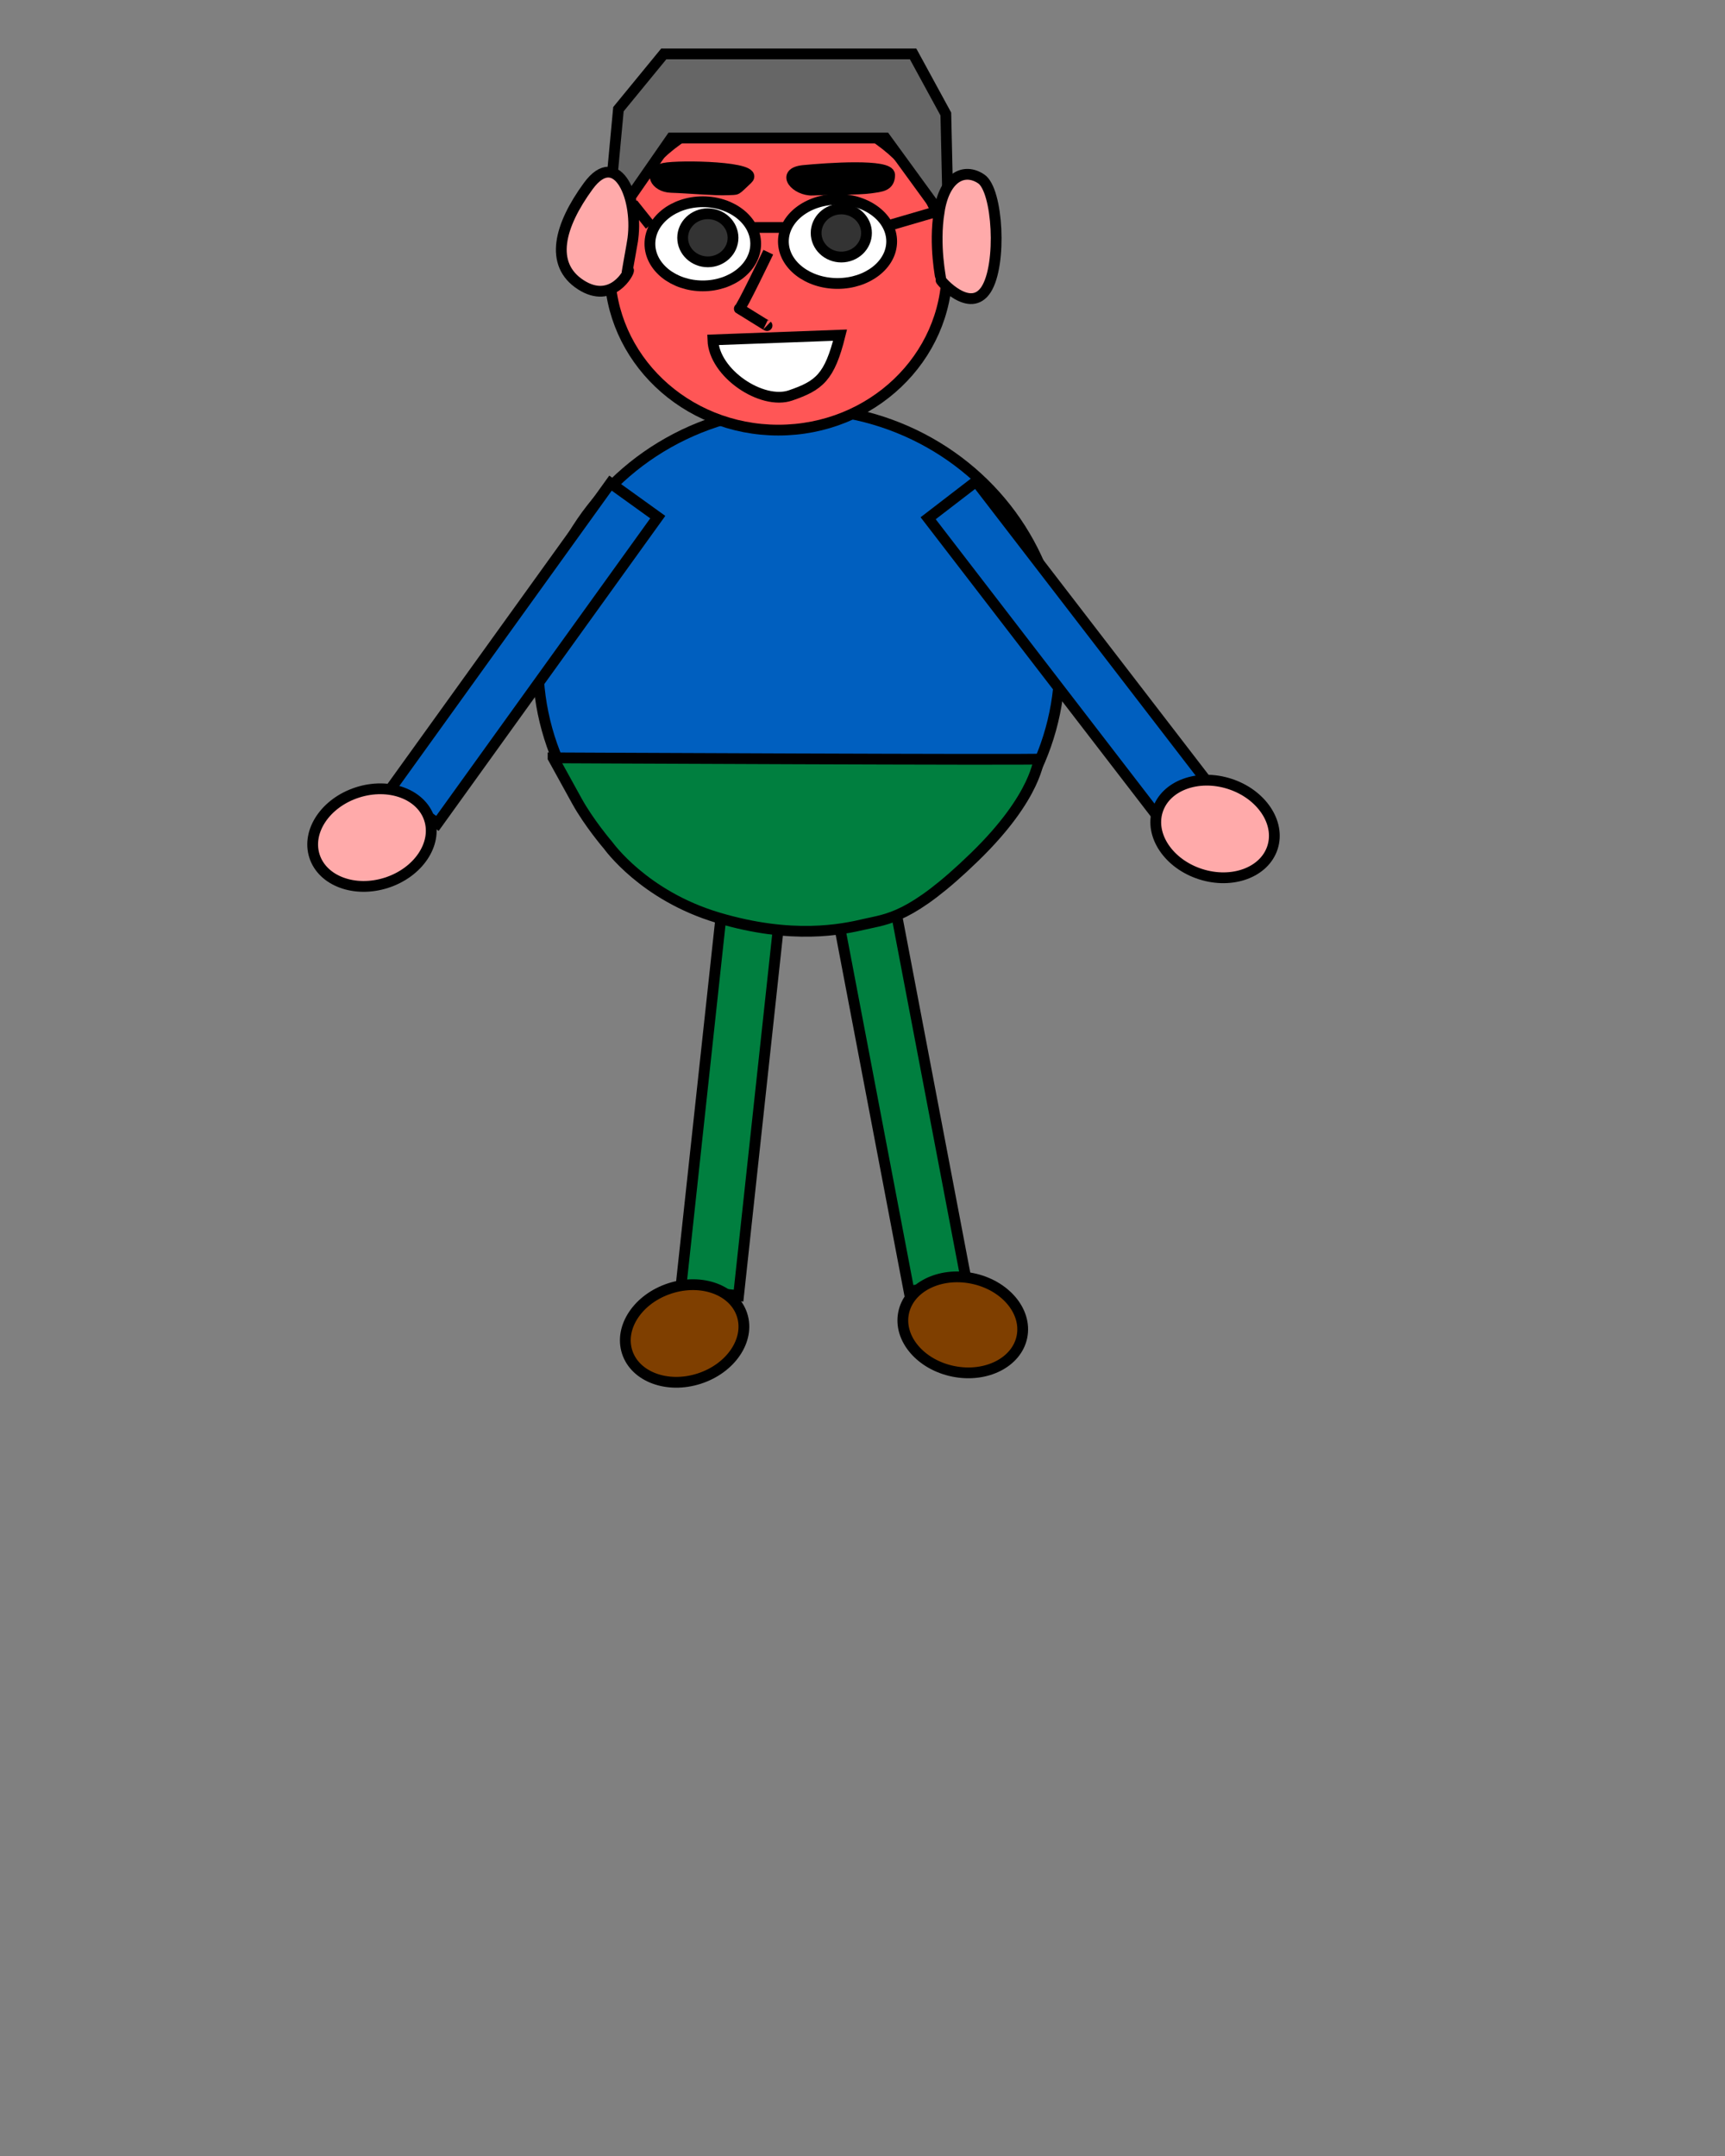<svg width="800" height="1000" xmlns="http://www.w3.org/2000/svg" xmlns:svg="http://www.w3.org/2000/svg">
 <rect width="100%" height="100%" fill="#808080" stroke="none"/>
 <!-- Created with SVG-edit - https://github.com/SVG-Edit/svgedit-->
 <g class="layer">
  <title>Layer 1</title>
  <ellipse cx="370.5" cy="307.5" fill="#005fbf" id="svg_31" rx="121" ry="118" stroke="#000000" stroke-dasharray="null" stroke-linecap="null" stroke-linejoin="null" stroke-width="5"/>
  <rect fill="#005fbf" height="27" id="svg_33" stroke="#000000" stroke-dasharray="null" stroke-linecap="null" stroke-linejoin="null" stroke-width="5" transform="rotate(-54.273 243 303)" width="175" x="155.5" y="289.5"/>
  <rect fill="#005fbf" height="28.037" id="svg_34" stroke="#000000" stroke-dasharray="null" stroke-linecap="null" stroke-linejoin="null" stroke-width="5" transform="rotate(52.431 494.911 301.184)" width="175" x="407.411" y="287.166"/>
  <rect fill="#007f3f" height="27" id="svg_35" stroke="#000000" stroke-dasharray="null" stroke-linecap="null" stroke-linejoin="null" stroke-width="5" transform="rotate(-83.83 338.5 512.5)" width="175" x="251" y="499"/>
  <rect fill="#007f3f" height="27" id="svg_36" stroke="#000000" stroke-dasharray="null" stroke-linecap="null" stroke-linejoin="null" stroke-width="5" transform="rotate(-100.784 418.5 510.5)" width="175" x="331" y="497"/>
  <ellipse cx="172.5" cy="388.5" fill="#ffaaaa" id="svg_37" rx="28" ry="22" stroke="#000000" stroke-dasharray="null" stroke-linecap="null" stroke-linejoin="null" stroke-width="5" transform="rotate(-17.879 172.5 388.5)"/>
  <ellipse cx="563.5" cy="384.5" fill="#ffaaaa" id="svg_38" rx="28" ry="22" stroke="#000000" stroke-dasharray="null" stroke-linecap="null" stroke-linejoin="null" stroke-width="5" transform="rotate(17.819 563.5 384.5)"/>
  <ellipse cx="317.5" cy="618.5" fill="#7f3f00" id="svg_39" rx="28" ry="22" stroke="#000000" stroke-dasharray="null" stroke-linecap="null" stroke-linejoin="null" stroke-width="5" transform="rotate(-17.879 317.5 618.5)"/>
  <ellipse cx="446.5" cy="614.5" fill="#7f3f00" id="svg_40" rx="28" ry="22" stroke="#000000" stroke-dasharray="null" stroke-linecap="null" stroke-linejoin="null" stroke-width="5" transform="rotate(11.31 446.5 614.5)"/>
  <g id="svg_41">
   <ellipse cx="360.975" cy="124.794" fill="#ff5656" id="svg_2" rx="78.252" ry="74.706" stroke="#000000" stroke-dasharray="null" stroke-linecap="null" stroke-linejoin="null" stroke-width="5"/>
   <path d="m281.555,106.954l5.256,-56.308l21.023,-25.645l115.627,0l15.183,27.875l1.168,51.291l-29.199,-40.141l-99.275,0l-29.783,42.928z" fill="#666666" id="svg_3" stroke="#000000" stroke-dasharray="null" stroke-linecap="null" stroke-linejoin="null" stroke-width="5"/>
   <path d="m293.234,112.529c3.504,-20.07 -7.008,-44.601 -20.439,-26.203c-13.431,18.398 -18.103,36.238 -3.504,45.716c14.599,9.478 22.775,-6.133 22.191,-6.69c-0.584,-0.558 -1.752,7.248 1.752,-12.823z" fill="#ffaaaa" id="svg_4" stroke="#000000" stroke-dasharray="null" stroke-linecap="null" stroke-linejoin="null" stroke-width="5"/>
   <path d="m435.578,98.013c2.599,-16.161 11.709,-20.235 19.476,-15.032c7.767,5.203 9.674,39.783 2.277,51.291c-7.397,11.508 -21.169,-3.951 -21.023,-4.501c0.146,-0.551 -3.329,-15.596 -0.73,-31.757l-0,0z" fill="#ffaaaa" id="svg_5" stroke="#000000" stroke-dasharray="null" stroke-linecap="null" stroke-linejoin="null" stroke-width="5"/>
   <ellipse cx="325.937" cy="113.086" fill="#ffffff" id="svg_10" rx="24.527" ry="19.513" stroke="#000000" stroke-dasharray="null" stroke-linecap="null" stroke-linejoin="null" stroke-width="5"/>
   <ellipse cx="388.422" cy="111.971" fill="#ffffff" id="svg_11" rx="25.111" ry="19.513" stroke="#000000" stroke-dasharray="null" stroke-linecap="null" stroke-linejoin="null" stroke-width="5"/>
   <ellipse cx="328.273" cy="110.299" fill="#333333" id="svg_19" rx="11.679" ry="11.15" stroke="#000000" stroke-dasharray="null" stroke-linecap="null" stroke-linejoin="null" stroke-width="5"/>
   <ellipse cx="390.174" cy="108.069" fill="#333333" id="svg_20" rx="11.679" ry="11.15" stroke="#000000" stroke-dasharray="null" stroke-linecap="null" stroke-linejoin="null" stroke-width="5"/>
   <path d="m376.947,88.176c7.645,-0.38 21.429,-0.209 26.658,-0.958c5.229,-0.749 8.923,-0.888 8.991,-6.063c0.067,-5.175 -28.877,-3.142 -39.904,-2.083c-11.026,1.059 -3.39,9.484 4.255,9.104z" fill="#000000" id="svg_23" stroke="#000000" stroke-dasharray="null" stroke-linecap="null" stroke-linejoin="null" stroke-width="5"/>
   <path d="m311.265,86.91c7.489,0.227 20.918,1.436 26.083,1.134c5.165,-0.302 3.099,0.756 9.297,-4.989c6.198,-5.745 -31.506,-6.501 -38.737,-4.989c-7.231,1.512 -4.132,8.617 3.357,8.844l0,0z" fill="#000000" id="svg_24" stroke="#000000" stroke-dasharray="null" stroke-linecap="null" stroke-linejoin="null" stroke-width="5"/>
   <path d="m356.303,116.989c0,0 -12.847,26.76 -13.431,26.203c-0.584,-0.558 13.431,8.363 12.847,7.805" fill="none" id="svg_25" stroke="#000000" stroke-dasharray="null" stroke-linecap="null" stroke-linejoin="null" stroke-width="5"/>
   <path d="m330.608,157.641l58.981,-2.184c-4.868,19.651 -9.736,23.393 -22.966,27.953c-13.23,4.559 -35.493,-10.191 -36.015,-25.769l0,-0z" fill="#ffffff" id="svg_30" stroke="#000000" stroke-dasharray="null" stroke-linecap="null" stroke-linejoin="null" stroke-width="5"/>
  </g>
  <line fill="none" id="svg_18" stroke="#000000" stroke-dasharray="null" stroke-linecap="null" stroke-linejoin="null" stroke-width="5" x1="412.5" x2="436.5" y1="104.5" y2="97.5"/>
  <line fill="none" id="svg_16" stroke="#000000" stroke-dasharray="null" stroke-linecap="null" stroke-linejoin="null" stroke-width="5" x1="349.5" x2="364.5" y1="105.5" y2="105.5"/>
  <line fill="none" id="svg_17" stroke="#000000" stroke-dasharray="null" stroke-linecap="null" stroke-linejoin="null" stroke-width="5" x1="301.5" x2="293.5" y1="104.5" y2="94.5"/>
  <path d="m256.5,351.5c0,0 226,1.082 225.5,0.541c-0.5,-0.541 -0.5,16.763 -30,45.423c-29.5,28.66 -40.5,28.741 -51,31.201c-10.5,2.459 -33.5,7.274 -68,-3c-34.5,-10.274 -50.75,-33.338 -51,-33.608c-0.25,-0.27 -8.875,-10.41 -14.438,-20.481c-5.562,-10.072 -11.062,-20.075 -11.062,-20.075z" fill="#007f3f" id="svg_1" stroke="#000000" stroke-dasharray="null" stroke-linecap="null" stroke-linejoin="null" stroke-width="5"/>
 </g>
</svg>